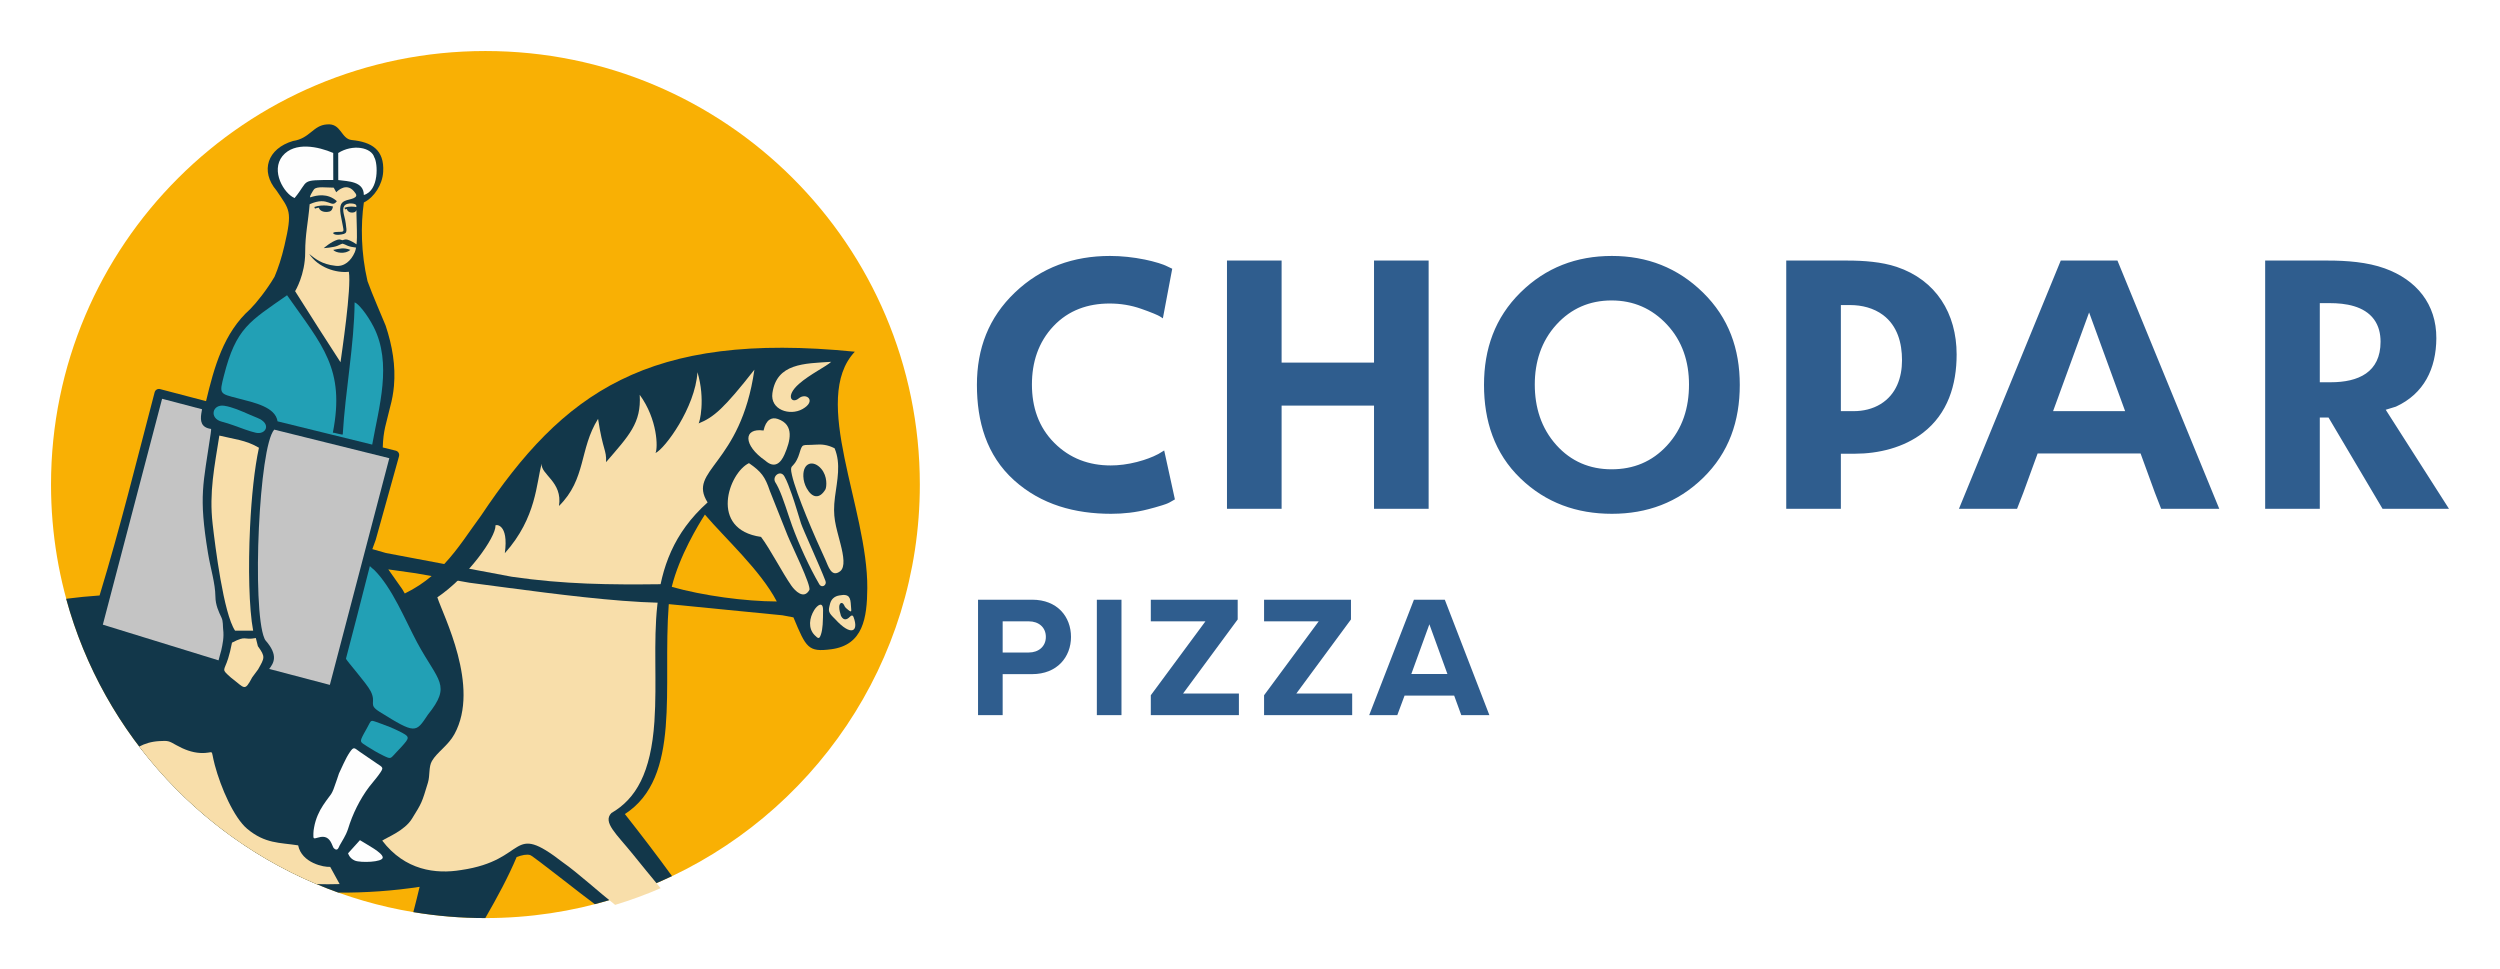 <svg width="196" height="76" viewBox="0 0 196 76" fill="none" xmlns="http://www.w3.org/2000/svg">
<g clip-path="url(#clip0)" filter="url(#filter0_d)">
<path fill-rule="evenodd" clip-rule="evenodd" d="M72.115 33.989C72.115 47.97 63.656 59.978 51.568 65.198C50.412 65.697 49.221 66.135 48.002 66.505C44.855 67.463 41.517 67.977 38.057 67.977C36.134 67.977 34.25 67.818 32.413 67.511C29.764 67.073 27.218 66.326 24.813 65.312C19.286 62.981 14.504 59.236 10.922 54.532C6.577 48.826 4 41.709 4 33.989C4 15.216 19.247 0 38.057 0C56.866 0 72.115 15.216 72.115 33.989L72.115 33.989Z" fill="#F9B004"/>
<path fill-rule="evenodd" clip-rule="evenodd" d="M17.657 48.232C17.796 48.19 17.9 48.06 17.9 47.907C17.903 47.696 17.961 47.431 18.026 47.139C18.076 46.914 18.128 46.673 18.165 46.416C18.313 46.246 18.541 46.107 18.902 46.035C19.467 46.035 19.384 46.252 19.995 46.063C20.014 46.124 20.034 46.179 20.053 46.231C19.997 47.069 20.987 46.94 20.436 48.038C20.32 48.391 20.082 48.51 19.847 48.863C19.263 49.737 19.588 50.606 17.722 48.744C17.596 48.493 17.605 48.376 17.657 48.232L17.657 48.232Z" fill="#35393F"/>
<path fill-rule="evenodd" clip-rule="evenodd" d="M67.018 23.574C50.735 21.939 44.121 26.831 37.714 36.426C36.793 37.663 35.963 39.013 34.829 40.22L30.258 39.356L29.191 39.051L29.458 38.319L29.463 38.299L31.253 31.877L31.286 31.753C31.331 31.566 31.218 31.38 31.031 31.333L30.008 31.08C30.054 29.686 30.275 29.253 30.59 27.896C30.74 27.35 30.836 26.807 30.886 26.261V26.254C31.025 24.68 30.76 23.107 30.236 21.533C29.938 20.79 29.2 19.127 28.813 18.044C28.3 15.836 28.274 13.65 28.526 11.875C29.348 11.465 29.98 10.472 30.041 9.48C30.147 7.731 29.121 7.132 27.581 6.979C26.723 6.892 26.764 5.638 25.626 5.754C24.538 5.828 24.307 6.853 22.973 7.053C20.968 7.644 20.379 9.412 21.68 10.941C22.701 12.467 22.947 12.491 22.302 15.248C22.076 16.222 21.809 17.027 21.526 17.692C20.931 18.707 20.101 19.75 19.612 20.239C17.532 22.091 16.789 24.786 16.154 27.45L12.549 26.505C12.363 26.457 12.173 26.568 12.124 26.753C10.707 32.154 9.41 37.419 7.807 42.685C6.931 42.744 6.056 42.831 5.186 42.944C8.108 53.654 16.149 62.26 26.525 65.982C28.682 65.996 30.842 65.841 32.899 65.527C32.745 66.178 32.58 66.84 32.404 67.511C34.24 67.818 36.124 67.977 38.048 67.977C39.004 66.318 39.871 64.706 40.506 63.19C40.927 63.036 41.301 62.957 41.566 63.038C41.811 63.113 45.828 66.314 46.634 66.886C48.737 66.342 50.762 65.603 52.685 64.686C51.52 63.079 50.288 61.47 48.99 59.822C53.439 56.947 51.935 49.904 52.429 43.413C52.431 43.397 52.431 43.38 52.435 43.364L61.341 44.239L62.205 44.402C63.205 46.802 63.359 47.136 65.163 46.902C67.672 46.576 67.978 44.446 67.996 42.116C68.044 35.866 63.507 27.305 67.018 23.574L67.018 23.574ZM31.735 42.53C31.663 42.417 31.6 42.306 31.537 42.191L30.443 40.64L32.609 40.945L33.84 41.161C33.236 41.67 32.546 42.132 31.735 42.53H31.735ZM52.665 42.01C53.265 39.577 54.76 37.128 55.264 36.343C56.821 38.179 59.627 40.716 60.9 43.155C58.421 43.148 55.114 42.703 52.665 42.01Z" fill="#12374A"/>
<path fill-rule="evenodd" clip-rule="evenodd" d="M28.524 11.287C29.738 10.944 29.624 8.786 29.347 8.341C29.119 7.546 27.652 7.277 26.516 7.995L26.52 10.116C27.302 10.22 28.523 10.213 28.524 11.287Z" fill="#FEFEFE"/>
<path fill-rule="evenodd" clip-rule="evenodd" d="M26.124 7.991C24.957 7.494 23.107 7.079 22.147 8.231C21.204 9.41 22.268 11.176 23.094 11.528C24.268 10.12 23.455 10.115 26.128 10.111L26.125 8.086L26.124 7.991L26.124 7.991Z" fill="#FEFEFE"/>
<path fill-rule="evenodd" clip-rule="evenodd" d="M28.224 54.953L29.497 55.823C30.05 56.2 30.134 56.139 29.677 56.77C29.448 57.087 29.149 57.414 28.936 57.697C28.228 58.639 27.638 59.817 27.284 60.995C27.1 61.547 26.843 61.884 26.628 62.285C26.551 62.428 26.474 62.785 26.176 62.505C26.123 62.455 26.092 62.333 25.987 62.113C25.791 61.705 25.504 61.501 24.968 61.658C24.529 61.787 24.569 61.764 24.57 61.337C24.57 61.18 24.598 61.028 24.623 60.88C24.747 60.168 25.041 59.571 25.325 59.142C26.043 58.056 25.939 58.544 26.42 57.104L26.576 56.636C26.76 56.27 27.081 55.479 27.405 55C27.755 54.482 27.769 54.643 28.224 54.953V54.953Z" fill="#FEFEFE"/>
<path fill-rule="evenodd" clip-rule="evenodd" d="M30.059 55.244C29.628 55.034 29.091 54.723 28.754 54.499C28.237 54.154 28.162 54.209 28.521 53.529C28.599 53.382 28.688 53.228 28.772 53.08C29.167 52.381 28.953 52.416 29.875 52.737C30.304 52.887 30.819 53.094 31.24 53.303C32.182 53.771 32.15 53.801 31.452 54.577C31.343 54.698 31.227 54.819 31.115 54.935C30.595 55.467 30.709 55.56 30.059 55.244V55.244Z" fill="#22A0B5"/>
<path fill-rule="evenodd" clip-rule="evenodd" d="M28.218 61.869C28.768 62.217 29.995 62.847 30.008 63.225C30.02 63.603 28.267 63.654 27.827 63.473C27.387 63.291 27.289 62.898 27.289 62.898L28.218 61.87V61.869Z" fill="#FEFEFE"/>
<path fill-rule="evenodd" clip-rule="evenodd" d="M28.996 40.382L27.987 44.326C27.5 46.139 27.652 45.672 27.125 47.636C27.125 47.761 28.75 49.569 29.065 50.198C29.537 51.141 28.818 51.218 29.762 51.807C32.595 53.574 32.595 53.456 33.539 52.043C35.428 49.687 34.366 49.451 32.713 46.389C31.769 44.622 30.761 42.102 29.344 40.688C29.215 40.585 29.099 40.483 28.996 40.382V40.382Z" fill="#22A0B5"/>
<path fill-rule="evenodd" clip-rule="evenodd" d="M21.76 29.032L29.182 30.857C29.708 27.905 30.754 24.498 29.294 21.632C28.773 20.611 28.063 19.771 27.801 19.706C27.774 23.018 27.074 26.616 26.872 30.053C26.868 30.132 26.154 29.889 26.094 29.929C27.076 24.916 25.28 23.104 22.505 19.147C19.569 21.208 18.511 21.693 17.555 25.452C17.188 26.895 17.193 26.855 18.636 27.226C19.985 27.574 21.59 27.917 21.76 29.032Z" fill="#22A0B5"/>
<path d="M30.522 31.923L21.5 29.682C20.895 30.36 20.468 33.789 20.298 37.373C20.122 41.083 20.239 44.915 20.73 46.05C20.761 46.124 20.792 46.178 20.821 46.212C21.861 47.398 21.441 47.999 21.106 48.445L25.86 49.696L30.522 31.922V31.923Z" fill="#C4C4C4"/>
<path d="M15.842 28.086L12.708 27.264L8.062 44.973L17.134 47.772C17.16 47.62 17.31 47.156 17.346 46.993C17.452 46.509 17.575 45.95 17.495 45.338C17.465 45.107 17.504 44.718 17.367 44.427C17.143 43.955 16.897 43.436 16.889 42.783C16.876 41.7 16.507 40.591 16.306 39.358C15.56 34.804 15.94 33.993 16.515 30.011C16.546 29.79 16.563 29.632 16.545 29.629C15.752 29.515 15.699 28.993 15.78 28.431C15.794 28.334 15.813 28.238 15.831 28.144L15.842 28.086V28.086Z" fill="#C4C4C4"/>
<path fill-rule="evenodd" clip-rule="evenodd" d="M17.197 30.149C16.822 32.546 16.385 34.595 16.67 37.075C16.876 38.871 17.527 44.095 18.43 45.446H19.847C19.52 43.718 19.454 40.475 19.603 37.341C19.714 34.994 19.953 32.692 20.301 31.103C19.272 30.491 18.3 30.424 17.197 30.149V30.149Z" fill="#F8DEAA"/>
<path fill-rule="evenodd" clip-rule="evenodd" d="M17.39 29.06C18.022 29.222 18.642 29.473 19.227 29.677C19.511 29.776 19.787 29.865 20.052 29.926C20.845 30.111 21.331 29.218 20.17 28.759C19.977 28.683 19.78 28.598 19.581 28.512C18.91 28.22 18.216 27.907 17.581 27.811C16.637 27.668 16.382 28.802 17.39 29.06V29.06Z" fill="#22A0B5"/>
<path fill-rule="evenodd" clip-rule="evenodd" d="M55.477 35.388C50.107 40.192 51.724 46.33 51.306 52.571C51.036 56.586 49.862 58.626 47.936 59.74C47.221 60.462 48.349 61.399 49.618 62.974C50.296 63.818 51.065 64.753 51.794 65.635C50.637 66.135 49.446 66.573 48.227 66.943C47.065 66.035 45.213 64.359 44.139 63.618C39.9 60.334 41.497 63.437 36.146 64.212C34.165 64.541 31.753 64.243 29.967 61.906C30.389 61.624 31.716 61.123 32.292 60.197C33.087 58.919 33.069 58.94 33.547 57.37C33.726 56.778 33.593 56.131 33.865 55.661C34.275 54.957 35.134 54.456 35.627 53.557C37.671 49.831 34.731 44.231 34.288 42.829C36.646 41.241 38.887 38.127 38.848 37.192C38.845 37.12 39.902 37.025 39.578 39.371C42.095 36.56 42.039 33.816 42.472 32.355C42.364 33.191 44.131 33.769 43.823 35.669C45.972 33.552 45.408 31.2 46.889 28.837C47.264 31.333 47.563 31.256 47.515 32.233C49.3 30.159 50.292 29.17 50.153 26.951C51.559 28.883 51.592 31.117 51.39 31.518C52.127 31.18 54.502 27.954 54.681 25.181C55.325 27.325 54.838 29.201 54.761 29.201C55.956 28.721 56.754 28.031 59.145 24.983C58.066 32.512 53.857 32.831 55.476 35.388L55.477 35.388Z" fill="#F8DEAA"/>
<path fill-rule="evenodd" clip-rule="evenodd" d="M60.557 26.817C60.895 24.477 63.043 24.503 65.167 24.366C64.807 24.713 63.484 25.351 62.638 26.099C61.538 27.071 62.088 27.681 62.617 27.236C63.21 26.738 64.047 27.433 62.917 28.07C61.923 28.628 60.368 28.128 60.557 26.817Z" fill="#F8DEAA"/>
<path fill-rule="evenodd" clip-rule="evenodd" d="M65.083 43.311C65.174 42.971 65.429 42.739 65.81 42.682C66.612 42.523 66.677 42.881 66.712 43.476C66.739 43.943 66.837 44.11 66.366 43.705C66.234 43.59 66.221 43.534 66.192 43.471C66.036 43.131 65.801 43.262 65.795 43.581C65.79 43.815 65.866 44.051 65.933 44.287C66.166 44.723 66.452 44.536 66.611 44.372C66.747 44.231 66.854 44.206 66.919 44.382C67.353 45.541 66.717 45.91 65.469 44.534C64.923 44 64.918 43.928 65.083 43.311V43.311Z" fill="#F8DEAA"/>
<path fill-rule="evenodd" clip-rule="evenodd" d="M63.866 45.794C63.334 45.253 63.455 44.439 63.835 43.828C64.068 43.452 64.537 43.093 64.528 43.855C64.524 44.2 64.525 44.601 64.497 44.972C64.475 45.251 64.437 45.514 64.367 45.726C64.235 46.124 64.155 46.087 63.866 45.794V45.794Z" fill="#F8DEAA"/>
<path fill-rule="evenodd" clip-rule="evenodd" d="M59.997 32.112C58.253 30.91 58.258 29.525 59.863 29.753C60.05 28.906 60.489 28.677 60.983 28.848C62.305 29.304 61.959 30.587 61.51 31.62C61.207 32.319 60.72 32.757 59.997 32.113L59.997 32.112Z" fill="#F8DEAA"/>
<path fill-rule="evenodd" clip-rule="evenodd" d="M64.722 39.909C63.889 38.126 62.426 34.734 62.09 33.248C61.896 32.392 62.131 32.718 62.471 32.055C62.55 31.903 62.617 31.734 62.671 31.555C62.929 30.713 62.859 30.937 63.928 30.861C64.408 30.827 64.846 30.852 65.431 31.143C65.945 32.357 65.63 33.675 65.464 34.949C65.258 36.53 65.523 37.179 65.898 38.65C66.129 39.555 66.289 40.465 65.864 40.79C65.174 41.318 64.928 40.35 64.722 39.909Z" fill="#F8DEAA"/>
<path fill-rule="evenodd" clip-rule="evenodd" d="M58.719 32.31C59.685 32.977 59.983 33.372 60.355 34.484L61.741 37.965C62.039 38.713 63.632 41.932 63.451 42.258C63.026 43.024 62.339 42.337 62.041 41.912C61.339 40.908 60.379 39.042 59.665 38.093C55.564 37.512 57.132 33.069 58.719 32.31H58.719Z" fill="#F8DEAA"/>
<path fill-rule="evenodd" clip-rule="evenodd" d="M61.495 33.345C61.716 33.735 61.883 34.214 62.081 34.766C62.341 35.493 62.554 36.267 62.799 37.035C62.945 37.491 64.281 40.396 64.718 41.547C64.845 41.88 64.428 42.138 64.231 41.802C63.464 40.492 62.627 38.66 62.102 37.217C61.74 36.219 61.427 35.102 61.022 34.244C60.929 34.047 60.851 33.92 60.794 33.829C60.491 33.354 61.184 32.797 61.495 33.345L61.495 33.345Z" fill="#F8DEAA"/>
<path d="M64.719 34.36C64.808 34.154 64.887 33.349 64.39 32.76C63.79 32.048 62.943 32.233 62.982 33.349C62.993 33.666 63.085 33.99 63.242 34.275C63.662 35.037 64.244 35.163 64.719 34.36V34.36Z" fill="#12374A"/>
<path fill-rule="evenodd" clip-rule="evenodd" d="M26.628 65.311C26.004 65.331 25.394 65.331 24.803 65.313C19.276 62.981 14.494 59.236 10.912 54.532C11.364 54.294 11.863 54.139 12.478 54.103C13.2 54.062 13.228 54.083 13.821 54.419C14.44 54.767 15.068 55 15.698 55.032C16.913 55.093 16.456 54.532 16.841 55.982C17.317 57.772 18.35 60.12 19.385 60.984C20.79 62.154 21.911 62.049 23.375 62.276C23.651 63.661 25.422 64.009 25.887 63.961L26.628 65.311V65.311Z" fill="#F8DEAA"/>
<path fill-rule="evenodd" clip-rule="evenodd" d="M20.058 46.023C19.041 46.213 19.362 45.776 18.188 46.384C18.083 46.921 17.997 47.272 17.887 47.623C17.562 48.657 17.317 48.419 18.115 49.132C19.2 49.956 19.162 50.258 19.774 49.104L20.236 48.48C20.742 47.575 20.828 47.505 20.218 46.661L20.058 46.023Z" fill="#F8DEAA"/>
<path d="M51.931 41.801C52.177 41.871 52.422 41.942 52.665 42.01C52.552 42.465 52.47 42.92 52.435 43.364L51.62 43.253C48.16 43.171 43.398 42.556 39.906 42.095L36.799 41.685L33.84 41.161C34.197 40.862 34.525 40.546 34.829 40.22L34.913 40.237L40.125 41.217C44.244 41.814 47.755 41.851 51.931 41.801V41.801Z" fill="#12374A"/>
<path fill-rule="evenodd" clip-rule="evenodd" d="M26.591 14.773C26.693 14.773 26.756 14.817 26.842 14.832C26.956 14.811 27.068 14.736 27.249 14.791C27.496 14.865 27.751 15.019 27.951 15.157C27.988 14.813 27.99 14.414 27.979 14.033C27.951 12.992 27.942 12.592 27.94 12.472C27.922 12.522 27.9 12.572 27.818 12.626C27.74 12.666 27.31 12.763 27.181 12.38C27.14 12.391 27.099 12.404 27.056 12.419L27.01 12.287C27.401 12.147 27.761 12.197 27.937 12.238C27.942 12.125 28.002 11.949 27.418 11.949C26.812 12.008 26.86 12.434 26.992 12.946C27.049 13.171 27.086 13.345 27.108 13.523C27.195 14.227 27.27 14.335 26.575 14.407C26.141 14.449 25.886 14.187 26.439 14.183C27.051 14.181 26.956 14.185 26.851 13.576C26.818 13.386 26.777 13.192 26.738 12.994C26.681 12.698 26.645 12.41 26.69 12.188C26.79 11.587 27.531 11.716 27.844 11.466C27.9 11.422 28.005 11.333 27.855 11.136C27.229 10.213 26.479 10.954 26.362 11.073L26.163 10.712C25.574 10.714 24.866 10.595 24.629 10.832C24.57 10.892 24.175 11.524 24.348 11.466C24.839 11.302 25.684 11.121 26.41 11.77C25.958 12.397 25.799 11.333 24.277 12.01C24.161 13.425 23.925 14.366 23.927 15.781C23.929 17.546 23.137 18.829 23.137 18.829C23.724 19.77 26.295 23.805 26.696 24.399C26.784 23.74 27.565 18.579 27.351 17.308C26.349 17.421 24.954 16.98 24.242 15.91C24.707 16.283 25.226 16.721 26.29 16.838C26.992 16.936 27.525 16.439 27.812 15.781C27.857 15.677 27.89 15.553 27.916 15.412C27.683 15.383 27.409 15.335 27.249 15.265C27.155 15.222 26.959 15.124 26.86 15.102C26.764 15.12 26.562 15.224 26.465 15.266C26.153 15.407 25.382 15.455 25.382 15.455C25.382 15.455 25.945 14.95 26.465 14.793C26.514 14.778 26.555 14.773 26.592 14.773L26.591 14.773ZM26.073 12.325L26.065 12.323L26.071 12.328C26.023 12.408 26.032 12.486 25.871 12.572C25.762 12.617 25.157 12.726 24.991 12.278C24.891 12.295 24.791 12.321 24.692 12.356L24.644 12.225C25.319 11.985 26.104 12.19 26.106 12.19L26.073 12.325L26.073 12.325Z" fill="#F8DEAA"/>
<path fill-rule="evenodd" clip-rule="evenodd" d="M27.468 15.589C27.077 15.951 26.311 15.83 26.123 15.592C26.662 15.491 26.924 15.387 27.468 15.589Z" fill="#12374A"/>
<path d="M76.678 52.068V43.017H80.92C82.892 43.017 83.966 44.347 83.966 45.934C83.966 47.508 82.879 48.852 80.92 48.852H78.609V52.068H76.678L76.678 52.068ZM114.565 52.068L114.007 50.535H110.118L109.547 52.068H107.344L110.852 43.017H113.273L116.768 52.068H114.565ZM112.063 44.944L110.648 48.839H113.477L112.063 44.944ZM99.103 52.068V50.508L103.386 44.713H99.103V43.017H105.916V44.564L101.632 50.372H106.011V52.068H99.103H99.103ZM90.223 52.068V50.508L94.506 44.713H90.223V43.017H97.035V44.564L92.752 50.372H97.13V52.068H90.223H90.223ZM85.993 52.068V43.017H87.924V52.068H85.993ZM81.995 45.934C81.995 45.174 81.424 44.713 80.662 44.713H78.609V47.156H80.662C81.424 47.156 81.995 46.681 81.995 45.934Z" fill="#2F5D8E"/>
<path fill-rule="evenodd" clip-rule="evenodd" d="M107.723 35.889H112.005V16.428H107.723V24.429H100.478V16.428H96.195V35.889H100.478V27.797H107.723V35.889ZM91.272 31.314L91.174 31.377C90.738 31.678 90.16 31.908 89.658 32.069C88.98 32.286 88.259 32.43 87.548 32.476C87.393 32.486 87.237 32.491 87.081 32.491C85.373 32.491 83.879 31.942 82.666 30.731C81.409 29.477 80.903 27.892 80.903 26.144C80.903 24.415 81.398 22.83 82.599 21.563C83.776 20.321 85.293 19.796 86.991 19.796C87.837 19.796 88.665 19.927 89.464 20.208C89.795 20.325 90.128 20.444 90.452 20.579C90.648 20.66 90.882 20.76 91.056 20.883L91.169 20.958L91.903 17.069L91.56 16.906L91.554 16.903C91.331 16.788 91.073 16.698 90.834 16.623C90.479 16.513 90.115 16.424 89.752 16.349C88.861 16.168 87.93 16.066 87.021 16.066C84.168 16.066 81.64 16.956 79.571 18.931C77.504 20.902 76.59 23.332 76.59 26.174C76.59 29.028 77.333 31.696 79.503 33.652C81.635 35.573 84.287 36.282 87.112 36.282C88.089 36.282 89.045 36.175 89.992 35.931C90.367 35.834 90.746 35.733 91.115 35.615C91.299 35.557 91.526 35.484 91.695 35.39L92.112 35.152L91.272 31.314L91.272 31.314ZM160.961 28.234L163.786 20.496L166.61 28.234H160.961ZM158.137 35.89L158.627 34.63L159.749 31.554H167.822L168.944 34.63L169.434 35.89H173.99L166.008 16.428H161.563L153.581 35.89H158.137ZM181.872 19.766H182.665C183.881 19.766 185.346 19.984 186.119 21.035C186.496 21.549 186.636 22.164 186.636 22.792C186.636 25.193 184.899 25.969 182.726 25.969H181.872V19.766ZM177.589 35.89H181.872V28.734H182.557L186.792 35.89H192L187.041 28.125L187.839 27.88C190.04 26.872 190.998 24.895 191.009 22.519C191.022 19.837 189.445 17.937 186.967 17.042C185.593 16.545 183.965 16.428 182.514 16.428H177.589V35.89H177.589ZM144.324 19.917H145.057C145.964 19.917 146.898 20.148 147.632 20.698C148.758 21.543 149.118 22.891 149.118 24.242C149.118 25.612 148.66 26.925 147.447 27.674C146.812 28.066 146.071 28.234 145.329 28.234H144.324V19.917ZM140.041 35.89H144.324V31.572H145.42C147.288 31.572 149.258 31.09 150.757 29.936C152.708 28.435 153.4 26.175 153.4 23.789C153.4 20.578 151.79 17.959 148.7 16.924C147.515 16.526 146.087 16.428 144.845 16.428H140.041V35.89V35.89ZM122.024 30.899C120.822 29.564 120.327 27.924 120.327 26.144C120.327 24.388 120.832 22.756 122.025 21.447C123.177 20.183 124.632 19.555 126.344 19.555C128.066 19.555 129.515 20.189 130.688 21.444C131.907 22.746 132.418 24.376 132.418 26.144C132.418 27.95 131.928 29.592 130.69 30.933C129.52 32.2 128.067 32.793 126.344 32.793C124.633 32.793 123.169 32.172 122.024 30.899ZM119.21 18.927C117.196 20.912 116.346 23.367 116.346 26.174C116.346 28.982 117.158 31.536 119.208 33.509C121.198 35.425 123.618 36.282 126.373 36.282C129.125 36.282 131.524 35.405 133.508 33.48C135.557 31.491 136.399 29.005 136.399 26.174C136.399 23.355 135.536 20.913 133.507 18.928C131.529 16.992 129.141 16.066 126.373 16.066C123.594 16.066 121.192 16.974 119.21 18.927Z" fill="#2F5D8E"/>
</g>
<defs>
<filter id="filter0_d" x="0" y="0" width="196" height="75.977" filterUnits="userSpaceOnUse" color-interpolation-filters="sRGB">
<feFlood flood-opacity="0" result="BackgroundImageFix"/>
<feColorMatrix in="SourceAlpha" type="matrix" values="0 0 0 0 0 0 0 0 0 0 0 0 0 0 0 0 0 0 127 0"/>
<feOffset dy="4"/>
<feGaussianBlur stdDeviation="2"/>
<feColorMatrix type="matrix" values="0 0 0 0 0 0 0 0 0 0 0 0 0 0 0 0 0 0 0.25 0"/>
<feBlend mode="normal" in2="BackgroundImageFix" result="effect1_dropShadow"/>
<feBlend mode="normal" in="SourceGraphic" in2="effect1_dropShadow" result="shape"/>
</filter>
<clipPath id="clip0">
<rect width="188" height="67.977" fill="white" transform="translate(4)"/>
</clipPath>
</defs>
</svg>

